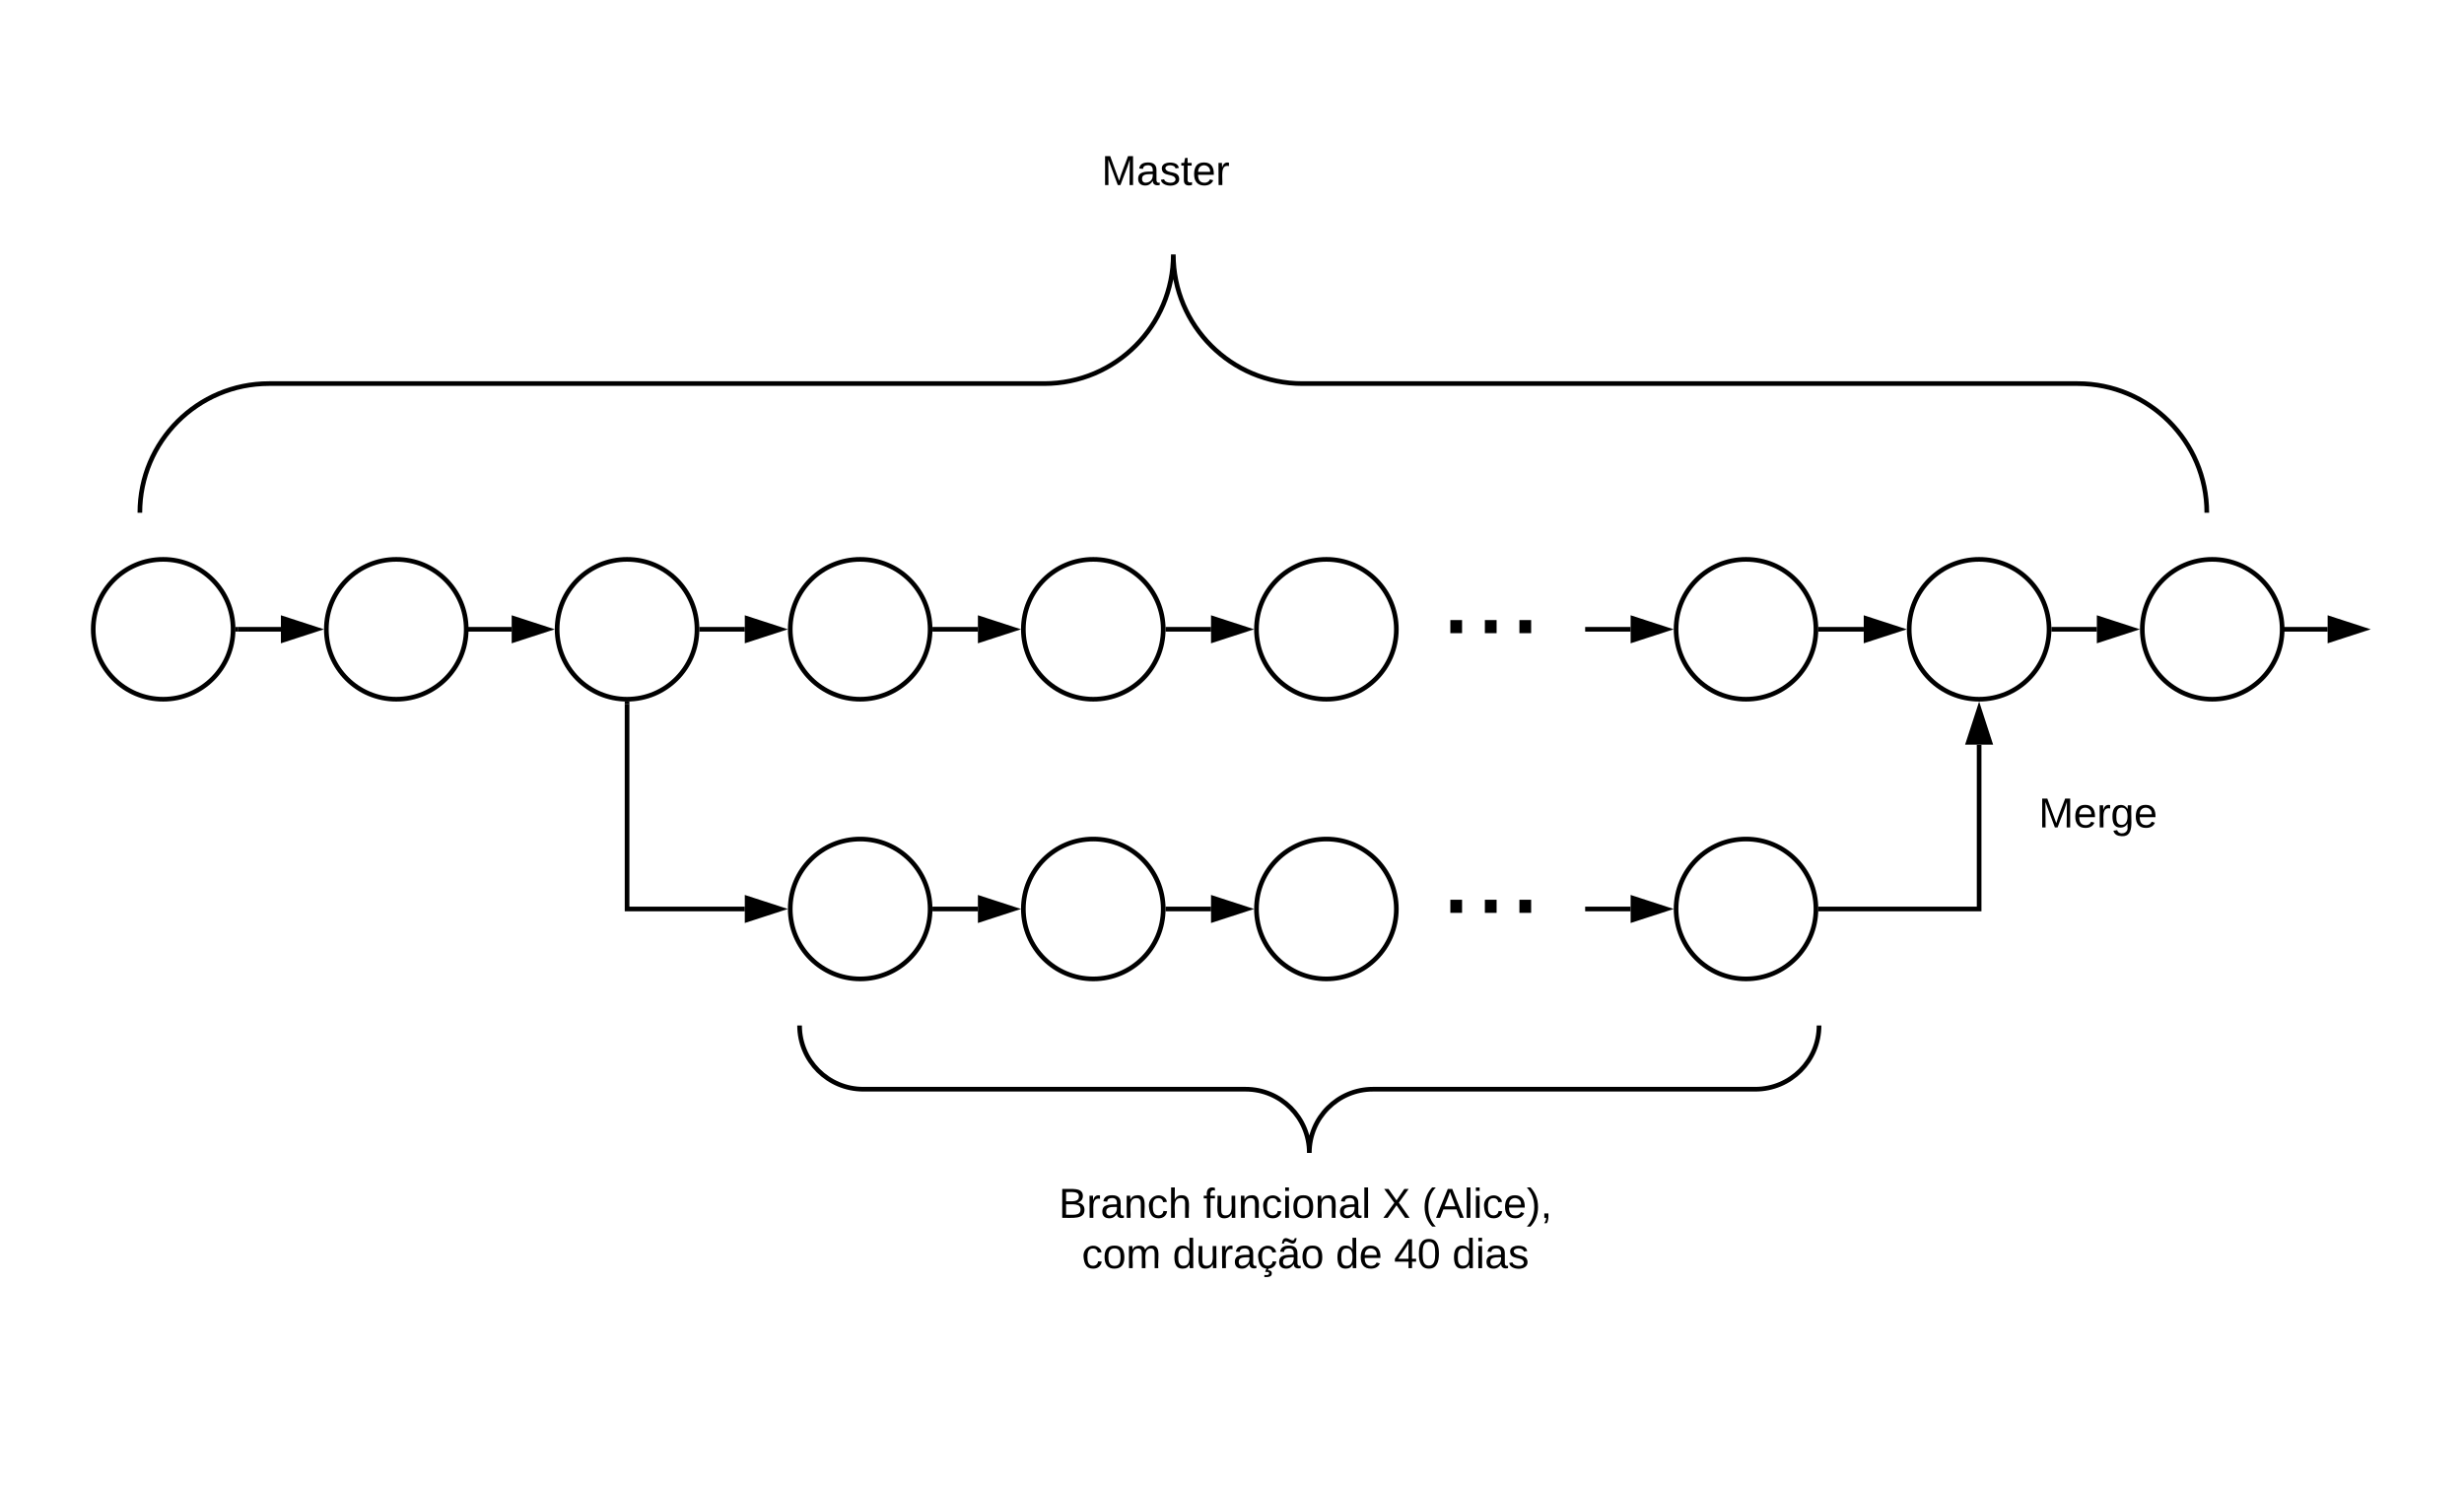 <svg xmlns="http://www.w3.org/2000/svg" xmlns:xlink="http://www.w3.org/1999/xlink" xmlns:lucid="lucid" width="1057" height="638"><g transform="translate(-40 0)" lucid:page-tab-id="0_0"><path d="M0 0h1870.4v1323.2H0z" fill="#fff"/><path d="M140 270c0 16.57-13.43 30-30 30s-30-13.43-30-30 13.43-30 30-30 30 13.43 30 30zM240 270c0 16.57-13.43 30-30 30s-30-13.43-30-30 13.43-30 30-30 30 13.43 30 30z" stroke="#000" stroke-width="2" fill="#fff"/><path d="M142 270h18.5" stroke="#000" stroke-width="2" fill="none"/><path d="M142.03 271h-1.1l.07-.98-.03-1.02h1.06z"/><path d="M175.76 270l-14.26 4.64v-9.28z" stroke="#000" stroke-width="2"/><path d="M339 270c0 16.57-13.43 30-30 30s-30-13.43-30-30 13.43-30 30-30 30 13.43 30 30z" stroke="#000" stroke-width="2" fill="#fff"/><path d="M241 270h18.5M241.03 270H240" stroke="#000" stroke-width="2" fill="none"/><path d="M274.76 270l-14.26 4.64v-9.28z" stroke="#000" stroke-width="2"/><path d="M439 270c0 16.57-13.43 30-30 30s-30-13.43-30-30 13.43-30 30-30 30 13.43 30 30z" stroke="#000" stroke-width="2" fill="#fff"/><path d="M341 270h18.5M341.03 270H340" stroke="#000" stroke-width="2" fill="none"/><path d="M374.76 270l-14.26 4.64v-9.28z" stroke="#000" stroke-width="2"/><path d="M539 270c0 16.57-13.43 30-30 30s-30-13.43-30-30 13.43-30 30-30 30 13.43 30 30z" stroke="#000" stroke-width="2" fill="#fff"/><path d="M441 270h18.5M441.03 270H440" stroke="#000" stroke-width="2" fill="none"/><path d="M474.76 270l-14.26 4.64v-9.28z" stroke="#000" stroke-width="2"/><path d="M639 270c0 16.57-13.43 30-30 30s-30-13.43-30-30 13.43-30 30-30 30 13.43 30 30z" stroke="#000" stroke-width="2" fill="#fff"/><path d="M541 270h18.5M541.03 270H540" stroke="#000" stroke-width="2" fill="none"/><path d="M574.76 270l-14.26 4.64v-9.28z" stroke="#000" stroke-width="2"/><path d="M439 390c0 16.57-13.43 30-30 30s-30-13.43-30-30 13.43-30 30-30 30 13.43 30 30z" stroke="#000" stroke-width="2" fill="#fff"/><path d="M309 302v88h50.5" stroke="#000" stroke-width="2" fill="none"/><path d="M308.98 301l1.02-.03v1.06h-2v-1.1z"/><path d="M374.76 390l-14.26 4.64v-9.28z" stroke="#000" stroke-width="2"/><path d="M539 390c0 16.57-13.43 30-30 30s-30-13.43-30-30 13.43-30 30-30 30 13.43 30 30z" stroke="#000" stroke-width="2" fill="#fff"/><path d="M441 390h18.5M441.03 390H440" stroke="#000" stroke-width="2" fill="none"/><path d="M474.76 390l-14.26 4.64v-9.28z" stroke="#000" stroke-width="2"/><path d="M639 390c0 16.57-13.43 30-30 30s-30-13.43-30-30 13.43-30 30-30 30 13.43 30 30z" stroke="#000" stroke-width="2" fill="#fff"/><path d="M541 390h18.5M541.03 390H540" stroke="#000" stroke-width="2" fill="none"/><path d="M574.76 390l-14.26 4.64v-9.28z" stroke="#000" stroke-width="2"/><path d="M819 270c0 16.57-13.43 30-30 30s-30-13.43-30-30 13.43-30 30-30 30 13.43 30 30z" stroke="#000" stroke-width="2" fill="#fff"/><path d="M721 270h18.5M721.03 270H720" stroke="#000" stroke-width="2" fill="none"/><path d="M754.76 270l-14.26 4.64v-9.28z" stroke="#000" stroke-width="2"/><path d="M919 270c0 16.57-13.43 30-30 30s-30-13.43-30-30 13.43-30 30-30 30 13.43 30 30z" stroke="#000" stroke-width="2" fill="#fff"/><path d="M821 270h18.5M821.03 270H820" stroke="#000" stroke-width="2" fill="none"/><path d="M854.76 270l-14.26 4.64v-9.28z" stroke="#000" stroke-width="2"/><path d="M620 220h119v74H620z" stroke="#000" stroke-opacity="0" stroke-width="2" fill="#fff" fill-opacity="0"/><use xlink:href="#a" transform="matrix(1,0,0,1,625,225) translate(32.278 46.667)"/><path d="M819 390c0 16.57-13.43 30-30 30s-30-13.43-30-30 13.43-30 30-30 30 13.43 30 30z" stroke="#000" stroke-width="2" fill="#fff"/><path d="M721 390h18.5M721.03 390H720" stroke="#000" stroke-width="2" fill="none"/><path d="M754.76 390l-14.26 4.64v-9.28z" stroke="#000" stroke-width="2"/><path d="M821 390h68v-70.5M821.03 390H820" stroke="#000" stroke-width="2" fill="none"/><path d="M889 304.24l4.63 14.26h-9.27z" stroke="#000" stroke-width="2"/><path d="M620 340h119v74H620z" stroke="#000" stroke-opacity="0" stroke-width="2" fill="#fff" fill-opacity="0"/><use xlink:href="#a" transform="matrix(1,0,0,1,625,345) translate(32.278 46.667)"/><path d="M1019 270c0 16.57-13.43 30-30 30s-30-13.43-30-30 13.43-30 30-30 30 13.43 30 30z" stroke="#000" stroke-width="2" fill="#fff"/><path d="M921 270h18.5M921.03 270H920" stroke="#000" stroke-width="2" fill="none"/><path d="M954.76 270l-14.26 4.64v-9.28z" stroke="#000" stroke-width="2"/><path d="M1020 270h18.5M1020.03 270H1019" stroke="#000" stroke-width="2" fill="none"/><path d="M1053.76 270l-14.26 4.64v-9.28z" stroke="#000" stroke-width="2"/><path d="M420 60h240v20H420z" stroke="#000" stroke-opacity="0" stroke-width="2" fill="#fff" fill-opacity="0"/><use xlink:href="#b" transform="matrix(1,0,0,1,425,65) translate(87.55 14.4)"/><g fill="none"><path d="M820.33 440v80H383v-80z"/><path d="M383 440c0 15.1 12.24 27.33 27.33 27.33h164c15.1 0 27.34 12.24 27.34 27.34 0-15.1 12.23-27.34 27.33-27.34h164c15.1 0 27.33-12.23 27.33-27.33" stroke="#000" stroke-width="2"/></g><path d="M480 500h240v60H480z" stroke="#000" stroke-opacity="0" stroke-width="2" fill="#fff" fill-opacity="0"/><use xlink:href="#c" transform="matrix(1,0,0,1,485,505) translate(9.175 17.525)"/><use xlink:href="#d" transform="matrix(1,0,0,1,485,505) translate(71.125 17.525)"/><use xlink:href="#e" transform="matrix(1,0,0,1,485,505) translate(148.025 17.525)"/><use xlink:href="#f" transform="matrix(1,0,0,1,485,505) translate(165.025 17.525)"/><use xlink:href="#g" transform="matrix(1,0,0,1,485,505) translate(19.075 39.125)"/><use xlink:href="#h" transform="matrix(1,0,0,1,485,505) translate(58.025 39.125)"/><use xlink:href="#i" transform="matrix(1,0,0,1,485,505) translate(127.975 39.125)"/><use xlink:href="#j" transform="matrix(1,0,0,1,485,505) translate(152.975 39.125)"/><use xlink:href="#k" transform="matrix(1,0,0,1,485,505) translate(177.975 39.125)"/><path d="M900 320h80v60h-80z" stroke="#000" stroke-opacity="0" stroke-width="2" fill="#fff" fill-opacity="0"/><g><use xlink:href="#l" transform="matrix(1,0,0,1,905,325) translate(9.55 30.025)"/></g><g fill="none"><path d="M100 220v-80h886.67v80z"/><path d="M986.67 220c0-30.6-24.8-55.42-55.42-55.42h-332.5c-30.6 0-55.42-24.8-55.42-55.4 0 30.6-24.8 55.4-55.4 55.4h-332.5c-30.62 0-55.43 24.8-55.43 55.42" stroke="#000" stroke-width="2"/></g><defs><path d="M33 0v-38h34V0H33" id="m"/><g id="a"><use transform="matrix(0.148,0,0,0.148,0,0)" xlink:href="#m"/><use transform="matrix(0.148,0,0,0.148,14.815,0)" xlink:href="#m"/><use transform="matrix(0.148,0,0,0.148,29.63,0)" xlink:href="#m"/></g><path d="M240 0l2-218c-23 76-54 145-80 218h-23L58-218 59 0H30v-248h44l77 211c21-75 51-140 76-211h43V0h-30" id="n"/><path d="M141-36C126-15 110 5 73 4 37 3 15-17 15-53c-1-64 63-63 125-63 3-35-9-54-41-54-24 1-41 7-42 31l-33-3c5-37 33-52 76-52 45 0 72 20 72 64v82c-1 20 7 32 28 27v20c-31 9-61-2-59-35zM48-53c0 20 12 33 32 33 41-3 63-29 60-74-43 2-92-5-92 41" id="o"/><path d="M135-143c-3-34-86-38-87 0 15 53 115 12 119 90S17 21 10-45l28-5c4 36 97 45 98 0-10-56-113-15-118-90-4-57 82-63 122-42 12 7 21 19 24 35" id="p"/><path d="M59-47c-2 24 18 29 38 22v24C64 9 27 4 27-40v-127H5v-23h24l9-43h21v43h35v23H59v120" id="q"/><path d="M100-194c63 0 86 42 84 106H49c0 40 14 67 53 68 26 1 43-12 49-29l28 8c-11 28-37 45-77 45C44 4 14-33 15-96c1-61 26-98 85-98zm52 81c6-60-76-77-97-28-3 7-6 17-6 28h103" id="r"/><path d="M114-163C36-179 61-72 57 0H25l-1-190h30c1 12-1 29 2 39 6-27 23-49 58-41v29" id="s"/><g id="b"><use transform="matrix(0.05,0,0,0.05,0,0)" xlink:href="#n"/><use transform="matrix(0.05,0,0,0.05,14.95,0)" xlink:href="#o"/><use transform="matrix(0.05,0,0,0.05,24.95,0)" xlink:href="#p"/><use transform="matrix(0.05,0,0,0.05,33.95,0)" xlink:href="#q"/><use transform="matrix(0.05,0,0,0.05,38.95,0)" xlink:href="#r"/><use transform="matrix(0.05,0,0,0.05,48.95,0)" xlink:href="#s"/></g><path d="M160-131c35 5 61 23 61 61C221 17 115-2 30 0v-248c76 3 177-17 177 60 0 33-19 50-47 57zm-97-11c50-1 110 9 110-42 0-47-63-36-110-37v79zm0 115c55-2 124 14 124-45 0-56-70-42-124-44v89" id="t"/><path d="M117-194c89-4 53 116 60 194h-32v-121c0-31-8-49-39-48C34-167 62-67 57 0H25l-1-190h30c1 10-1 24 2 32 11-22 29-35 61-36" id="u"/><path d="M96-169c-40 0-48 33-48 73s9 75 48 75c24 0 41-14 43-38l32 2c-6 37-31 61-74 61-59 0-76-41-82-99-10-93 101-131 147-64 4 7 5 14 7 22l-32 3c-4-21-16-35-41-35" id="v"/><path d="M106-169C34-169 62-67 57 0H25v-261h32l-1 103c12-21 28-36 61-36 89 0 53 116 60 194h-32v-121c2-32-8-49-39-48" id="w"/><g id="c"><use transform="matrix(0.05,0,0,0.05,0,0)" xlink:href="#t"/><use transform="matrix(0.05,0,0,0.05,12,0)" xlink:href="#s"/><use transform="matrix(0.05,0,0,0.05,17.95,0)" xlink:href="#o"/><use transform="matrix(0.05,0,0,0.05,27.95,0)" xlink:href="#u"/><use transform="matrix(0.05,0,0,0.05,37.95,0)" xlink:href="#v"/><use transform="matrix(0.05,0,0,0.05,46.95,0)" xlink:href="#w"/></g><path d="M101-234c-31-9-42 10-38 44h38v23H63V0H32v-167H5v-23h27c-7-52 17-82 69-68v24" id="x"/><path d="M84 4C-5 8 30-112 23-190h32v120c0 31 7 50 39 49 72-2 45-101 50-169h31l1 190h-30c-1-10 1-25-2-33-11 22-28 36-60 37" id="y"/><path d="M24-231v-30h32v30H24zM24 0v-190h32V0H24" id="z"/><path d="M100-194c62-1 85 37 85 99 1 63-27 99-86 99S16-35 15-95c0-66 28-99 85-99zM99-20c44 1 53-31 53-75 0-43-8-75-51-75s-53 32-53 75 10 74 51 75" id="A"/><path d="M24 0v-261h32V0H24" id="B"/><g id="d"><use transform="matrix(0.05,0,0,0.05,0,0)" xlink:href="#x"/><use transform="matrix(0.05,0,0,0.05,5,0)" xlink:href="#y"/><use transform="matrix(0.05,0,0,0.05,15,0)" xlink:href="#u"/><use transform="matrix(0.05,0,0,0.05,25,0)" xlink:href="#v"/><use transform="matrix(0.05,0,0,0.05,34,0)" xlink:href="#z"/><use transform="matrix(0.05,0,0,0.05,37.95,0)" xlink:href="#A"/><use transform="matrix(0.05,0,0,0.05,47.95,0)" xlink:href="#u"/><use transform="matrix(0.05,0,0,0.05,57.95,0)" xlink:href="#o"/><use transform="matrix(0.05,0,0,0.05,67.95,0)" xlink:href="#B"/></g><path d="M195 0l-74-108L45 0H8l94-129-87-119h37l69 98 67-98h37l-84 118L233 0h-38" id="C"/><use transform="matrix(0.05,0,0,0.05,0,0)" xlink:href="#C" id="e"/><path d="M87 75C49 33 22-17 22-94c0-76 28-126 65-167h31c-38 41-64 92-64 168S80 34 118 75H87" id="D"/><path d="M205 0l-28-72H64L36 0H1l101-248h38L239 0h-34zm-38-99l-47-123c-12 45-31 82-46 123h93" id="E"/><path d="M33-261c38 41 65 92 65 168S71 34 33 75H2C39 34 66-17 66-93S39-220 2-261h31" id="F"/><path d="M68-38c1 34 0 65-14 84H32c9-13 17-26 17-46H33v-38h35" id="G"/><g id="f"><use transform="matrix(0.05,0,0,0.05,0,0)" xlink:href="#D"/><use transform="matrix(0.05,0,0,0.05,5.95,0)" xlink:href="#E"/><use transform="matrix(0.05,0,0,0.05,17.95,0)" xlink:href="#B"/><use transform="matrix(0.05,0,0,0.05,21.9,0)" xlink:href="#z"/><use transform="matrix(0.05,0,0,0.05,25.85,0)" xlink:href="#v"/><use transform="matrix(0.05,0,0,0.05,34.85,0)" xlink:href="#r"/><use transform="matrix(0.05,0,0,0.05,44.85,0)" xlink:href="#F"/><use transform="matrix(0.05,0,0,0.05,50.8,0)" xlink:href="#G"/></g><path d="M210-169c-67 3-38 105-44 169h-31v-121c0-29-5-50-35-48C34-165 62-65 56 0H25l-1-190h30c1 10-1 24 2 32 10-44 99-50 107 0 11-21 27-35 58-36 85-2 47 119 55 194h-31v-121c0-29-5-49-35-48" id="H"/><g id="g"><use transform="matrix(0.05,0,0,0.05,0,0)" xlink:href="#v"/><use transform="matrix(0.05,0,0,0.05,9,0)" xlink:href="#A"/><use transform="matrix(0.05,0,0,0.05,19,0)" xlink:href="#H"/></g><path d="M85-194c31 0 48 13 60 33l-1-100h32l1 261h-30c-2-10 0-23-3-31C134-8 116 4 85 4 32 4 16-35 15-94c0-66 23-100 70-100zm9 24c-40 0-46 34-46 75 0 40 6 74 45 74 42 0 51-32 51-76 0-42-9-74-50-73" id="I"/><path d="M96-169c-40 0-48 33-48 73s9 75 48 75c24 0 41-14 43-38l32 2c-6 37-31 61-74 61-59 0-76-41-82-99-10-93 101-131 147-64 4 7 5 14 7 22l-32 3c-4-21-16-35-41-35zm3 187c19-1 33 8 33 26 0 31-30 33-64 32V58c18 2 39 4 41-13 1-15-18-13-34-13L87 0h19" id="J"/><path d="M141-36C126-15 110 5 73 4 37 3 15-17 15-53c-1-64 63-63 125-63 3-35-9-54-41-54-24 1-41 7-42 31l-33-3c5-37 33-52 76-52 45 0 72 20 72 64v82c-1 20 7 32 28 27v20c-31 9-61-2-59-35zM48-53c0 20 12 33 32 33 41-3 63-29 60-74-43 2-92-5-92 41zm117-205c-3 23-9 48-36 47-26-1-65-44-74 0H39c4-23 8-48 36-47s64 44 74 0h16" id="K"/><g id="h"><use transform="matrix(0.05,0,0,0.05,0,0)" xlink:href="#I"/><use transform="matrix(0.05,0,0,0.05,10,0)" xlink:href="#y"/><use transform="matrix(0.05,0,0,0.05,20,0)" xlink:href="#s"/><use transform="matrix(0.05,0,0,0.05,25.95,0)" xlink:href="#o"/><use transform="matrix(0.05,0,0,0.05,35.95,0)" xlink:href="#J"/><use transform="matrix(0.05,0,0,0.05,44.95,0)" xlink:href="#K"/><use transform="matrix(0.05,0,0,0.05,54.95,0)" xlink:href="#A"/></g><g id="i"><use transform="matrix(0.05,0,0,0.05,0,0)" xlink:href="#I"/><use transform="matrix(0.05,0,0,0.05,10,0)" xlink:href="#r"/></g><path d="M155-56V0h-30v-56H8v-25l114-167h33v167h35v25h-35zm-30-156c-27 46-58 90-88 131h88v-131" id="L"/><path d="M101-251c68 0 85 55 85 127S166 4 100 4C33 4 14-52 14-124c0-73 17-127 87-127zm-1 229c47 0 54-49 54-102s-4-102-53-102c-51 0-55 48-55 102 0 53 5 102 54 102" id="M"/><g id="j"><use transform="matrix(0.05,0,0,0.05,0,0)" xlink:href="#L"/><use transform="matrix(0.05,0,0,0.05,10,0)" xlink:href="#M"/></g><g id="k"><use transform="matrix(0.05,0,0,0.05,0,0)" xlink:href="#I"/><use transform="matrix(0.05,0,0,0.05,10,0)" xlink:href="#z"/><use transform="matrix(0.05,0,0,0.05,13.95,0)" xlink:href="#o"/><use transform="matrix(0.05,0,0,0.05,23.95,0)" xlink:href="#p"/></g><path d="M177-190C167-65 218 103 67 71c-23-6-38-20-44-43l32-5c15 47 100 32 89-28v-30C133-14 115 1 83 1 29 1 15-40 15-95c0-56 16-97 71-98 29-1 48 16 59 35 1-10 0-23 2-32h30zM94-22c36 0 50-32 50-73 0-42-14-75-50-75-39 0-46 34-46 75s6 73 46 73" id="N"/><g id="l"><use transform="matrix(0.05,0,0,0.05,0,0)" xlink:href="#n"/><use transform="matrix(0.05,0,0,0.05,14.95,0)" xlink:href="#r"/><use transform="matrix(0.05,0,0,0.05,24.95,0)" xlink:href="#s"/><use transform="matrix(0.05,0,0,0.05,30.9,0)" xlink:href="#N"/><use transform="matrix(0.05,0,0,0.05,40.9,0)" xlink:href="#r"/></g></defs></g></svg>